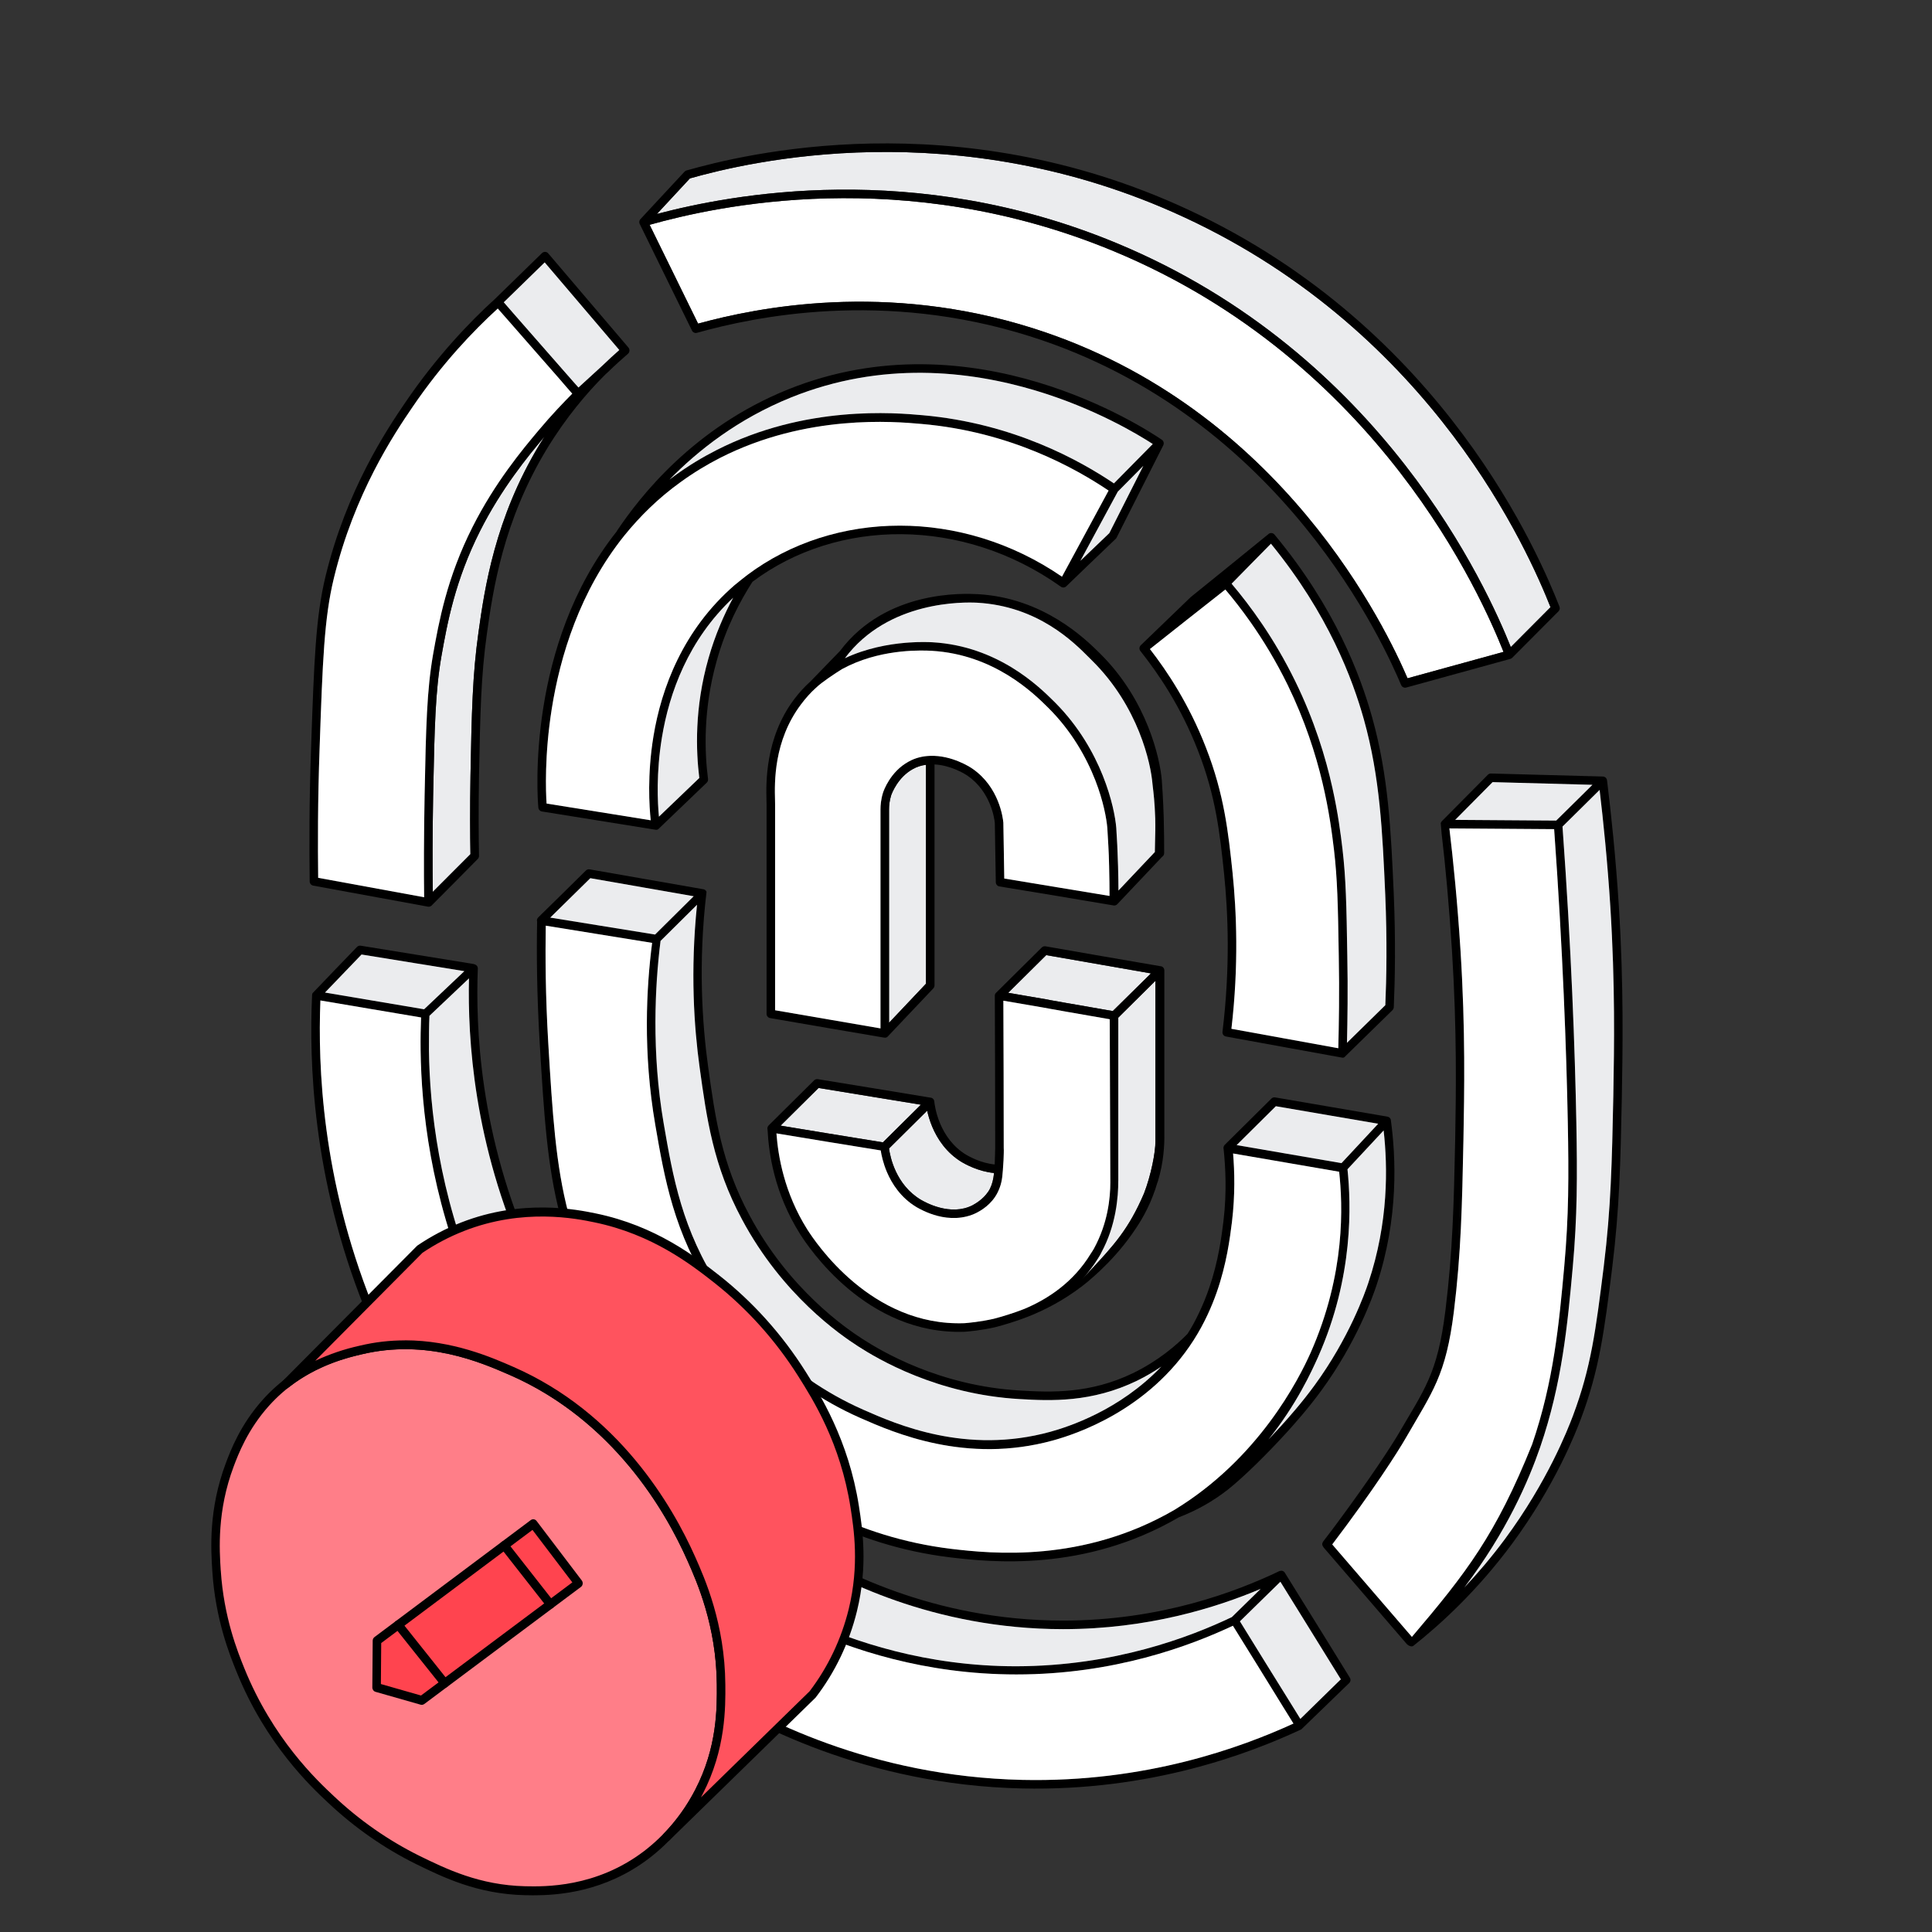 <svg width="128" height="128" viewBox="0 0 128 128" fill="none" xmlns="http://www.w3.org/2000/svg">
<rect x="0" y="0" width="128" height="128" fill="#333333" stroke="none"/>
<g id="illustration / deriv / light / edit-biometrics">
<g id="illustration">
<path fill-rule="evenodd" clip-rule="evenodd" d="M31.811 35.169C30.14 38.475 29.63 41.321 29.247 43.468C28.842 45.805 28.789 48.117 28.696 52.718C28.65 55.27 28.654 57.45 28.673 59.092C29.51 58.259 30.339 57.426 31.169 56.593C31.144 55.321 31.133 53.531 31.171 51.379C31.25 47.214 31.303 44.687 31.703 41.878C32.1 39.031 32.78 34.348 35.746 29.45C35.853 29.274 35.96 29.102 36.068 28.933C34.969 30.239 33.233 32.353 31.811 35.169Z" fill="#EBECEE"/>
<path fill-rule="evenodd" clip-rule="evenodd" d="M28.35 60.068C28.433 60.083 28.518 60.06 28.583 60.005C29.59 59.007 30.659 57.908 31.652 56.91L31.654 56.909C31.708 56.854 31.738 56.78 31.736 56.702C31.71 55.431 31.697 53.603 31.736 51.39C31.816 47.217 31.869 44.725 32.262 41.957C32.658 39.122 33.326 34.538 36.229 29.745C37.494 27.664 38.877 26.032 40.087 24.828C40.125 24.79 40.161 24.759 40.197 24.727L40.276 24.655C40.759 24.183 41.21 23.782 41.605 23.439C41.667 23.385 41.703 23.306 41.703 23.224V23.211C41.703 23.143 41.679 23.078 41.635 23.026C40.75 21.985 39.864 20.946 38.979 19.908L38.978 19.906C38.092 18.867 37.207 17.828 36.321 16.786C36.271 16.727 36.198 16.691 36.12 16.687C36.041 16.684 35.965 16.713 35.909 16.767C35.388 17.278 34.866 17.786 34.345 18.292L34.32 18.317C33.808 18.814 33.297 19.311 32.79 19.808C31.111 21.331 28.914 23.638 26.872 26.636C25.624 28.463 22.957 32.453 21.57 38.173C20.913 40.877 20.808 43.792 20.61 49.556C20.478 53.2 20.491 56.245 20.517 58.398C20.519 58.534 20.616 58.649 20.749 58.674C23.273 59.138 25.81 59.603 28.346 60.067L28.35 60.068ZM31.811 35.169C30.14 38.475 29.63 41.321 29.247 43.468C28.842 45.805 28.789 48.117 28.696 52.718C28.65 55.27 28.654 57.45 28.673 59.092C29.51 58.259 30.339 57.426 31.169 56.593C31.144 55.321 31.133 53.531 31.171 51.379C31.25 47.214 31.303 44.687 31.703 41.878C32.1 39.031 32.78 34.348 35.746 29.45C35.853 29.274 35.96 29.102 36.068 28.933C34.969 30.239 33.233 32.353 31.811 35.169ZM37.083 25.123C37.353 25.438 37.636 25.771 37.913 26.081C37.313 26.687 36.542 27.489 35.706 28.485C34.607 29.788 32.793 31.971 31.31 34.907C29.601 38.288 29.076 41.206 28.692 43.359C28.278 45.748 28.223 48.12 28.131 52.707C28.082 55.452 28.077 57.765 28.1 59.445C25.756 59.016 23.412 58.587 21.08 58.158C21.055 56.025 21.047 53.077 21.175 49.575C21.373 43.788 21.479 40.941 22.119 38.308C23.481 32.69 26.101 28.767 27.338 26.956C29.299 24.077 31.345 21.936 32.978 20.441C33.18 20.67 33.382 20.899 33.584 21.129C34.336 21.984 35.087 22.841 35.835 23.7C36.007 23.895 36.178 24.09 36.349 24.286C36.593 24.563 36.836 24.838 37.083 25.123ZM38.009 25.318C37.84 25.129 37.672 24.94 37.508 24.749C37.278 24.487 37.049 24.224 36.819 23.962C36.804 23.945 36.834 23.979 36.819 23.962C36.648 23.769 36.433 23.524 36.26 23.325L36.129 23.176C35.42 22.368 34.713 21.562 34.008 20.754C33.797 20.512 33.586 20.27 33.376 20.027C33.82 19.593 34.266 19.159 34.714 18.724L34.738 18.7C35.187 18.263 35.637 17.826 36.087 17.385C36.908 18.35 37.729 19.313 38.549 20.275L38.553 20.28C39.379 21.249 40.204 22.218 41.03 23.189C40.7 23.479 40.281 23.861 39.892 24.239L38.324 25.674C38.219 25.554 38.114 25.436 38.01 25.319L38.009 25.318Z" fill="black"/>
<path fill-rule="evenodd" clip-rule="evenodd" d="M36.129 23.176C35.42 22.368 34.713 21.562 34.008 20.754C34.76 21.609 35.511 22.466 36.26 23.325L36.129 23.176ZM36.819 23.962C36.804 23.945 36.834 23.979 36.819 23.962C37.049 24.224 37.278 24.487 37.508 24.749C37.276 24.482 37.048 24.222 36.819 23.962Z" fill="black"/>
<path d="M37.508 24.749C37.672 24.94 37.84 25.129 38.009 25.318L38.01 25.319C38.114 25.436 38.219 25.554 38.324 25.674L39.892 24.239C40.281 23.861 40.7 23.479 41.03 23.189C40.204 22.218 39.379 21.249 38.553 20.28L38.549 20.275C37.729 19.313 36.908 18.35 36.087 17.385C35.637 17.826 35.187 18.263 34.738 18.7L34.714 18.724C34.266 19.159 33.82 19.593 33.376 20.027C33.586 20.27 33.797 20.512 34.008 20.754C34.76 21.609 35.511 22.466 36.26 23.325L36.819 23.962C37.048 24.222 37.276 24.482 37.508 24.749Z" fill="#EBECEE"/>
<path d="M37.913 26.081C37.636 25.771 37.353 25.438 37.083 25.123C36.839 24.844 36.594 24.564 36.349 24.286C36.179 24.092 36.008 23.898 35.835 23.7L35.706 23.553C34.998 22.745 34.29 21.938 33.584 21.129C33.382 20.899 33.18 20.67 32.978 20.441C31.345 21.936 29.299 24.077 27.338 26.956C26.101 28.767 23.481 32.69 22.119 38.308C21.479 40.941 21.373 43.788 21.175 49.575C21.047 53.077 21.055 56.025 21.08 58.158C23.412 58.587 25.756 59.016 28.1 59.445C28.077 57.765 28.082 55.452 28.131 52.707C28.223 48.12 28.278 45.748 28.692 43.359C29.076 41.206 29.601 38.288 31.31 34.907C32.793 31.971 34.607 29.788 35.706 28.485C36.542 27.489 37.313 26.687 37.913 26.081Z" fill="white"/>
<path fill-rule="evenodd" clip-rule="evenodd" d="M43.039 14.894C43.565 15.967 44.093 17.043 44.621 18.119C45.165 19.227 45.709 20.336 46.25 21.441C50.212 20.354 58.698 18.662 68.431 21.745C85.006 26.991 91.926 41.855 93.253 44.938C94.324 44.641 95.394 44.348 96.465 44.054L96.466 44.054C96.469 44.053 96.471 44.053 96.474 44.052C97.52 43.765 98.566 43.478 99.612 43.189C98.162 39.538 91.346 23.941 73.803 16.649C59.865 10.851 47.346 13.682 43.039 14.894Z" fill="white"/>
<path fill-rule="evenodd" clip-rule="evenodd" d="M45.71 11.819L43.522 14.176C48.382 12.894 60.554 10.518 74.019 16.125C91.612 23.437 98.541 38.993 100.095 42.872L102.726 40.23C101.318 36.689 95.004 22.068 78.472 14.401C63.347 7.375 49.489 10.751 45.71 11.819Z" fill="#EBECEE"/>
<path fill-rule="evenodd" clip-rule="evenodd" d="M42.395 14.862C42.97 16.037 43.536 17.193 44.114 18.371C44.693 19.549 45.271 20.728 45.846 21.902C45.906 22.025 46.044 22.087 46.175 22.05C49.984 20.982 58.488 19.19 68.261 22.287C85.039 27.597 91.791 42.929 92.83 45.388C92.886 45.519 93.029 45.588 93.166 45.551C94.315 45.232 95.464 44.917 96.613 44.602L96.615 44.602C97.763 44.287 98.911 43.972 100.059 43.654C100.108 43.642 100.153 43.616 100.19 43.579L103.257 40.499C103.336 40.419 103.361 40.299 103.32 40.194C102.044 36.949 95.73 21.779 78.709 13.885C63.297 6.726 49.191 10.239 45.481 11.294C45.431 11.308 45.386 11.336 45.351 11.374L42.43 14.52C42.343 14.614 42.329 14.753 42.395 14.862ZM44.621 18.119C45.165 19.227 45.709 20.336 46.25 21.441C50.212 20.354 58.698 18.662 68.431 21.745C85.006 26.991 91.926 41.855 93.253 44.938C94.324 44.641 95.394 44.348 96.465 44.054L96.466 44.054L96.474 44.052C97.52 43.765 98.566 43.478 99.612 43.189C98.162 39.538 91.346 23.941 73.803 16.649C59.865 10.851 47.346 13.682 43.039 14.894C43.565 15.967 44.093 17.043 44.621 18.119ZM45.71 11.819L43.522 14.176C48.382 12.894 60.554 10.518 74.019 16.125C91.612 23.437 98.541 38.993 100.095 42.872L102.726 40.23C101.318 36.689 95.004 22.068 78.472 14.401C63.347 7.375 49.489 10.751 45.71 11.819Z" fill="black"/>
<path fill-rule="evenodd" clip-rule="evenodd" d="M43.425 54.971C43.514 54.985 43.574 54.973 43.637 54.909C44.166 54.405 44.684 53.906 45.201 53.41L45.202 53.409C45.742 52.891 46.279 52.374 46.823 51.855C46.888 51.793 46.92 51.703 46.909 51.613C46.688 49.908 46.562 47.047 47.482 43.787C48.11 41.533 49.063 39.776 49.852 38.546C55.483 34.316 63.801 34.257 70.276 38.864C70.387 38.949 70.543 38.94 70.644 38.843C71.727 37.795 72.823 36.747 73.92 35.698L73.921 35.697C73.944 35.675 73.963 35.649 73.978 35.62C74.493 34.598 75.009 33.579 75.524 32.56L75.525 32.559L75.525 32.558C76.041 31.54 76.556 30.521 77.071 29.499C77.058 29.526 77.04 29.55 77.019 29.572L77.071 29.499C77.095 29.452 77.105 29.398 77.1 29.344C77.092 29.26 77.047 29.183 76.977 29.136L76.974 29.134C76.405 28.748 73.288 26.689 68.785 25.335C64.273 23.979 58.352 23.328 52.207 25.802C45.945 28.328 42.39 32.909 40.882 35.161C40.87 35.178 40.861 35.196 40.853 35.215C37.867 38.978 36.555 43.355 35.996 46.879C35.433 50.43 35.632 53.134 35.667 53.508C35.679 53.637 35.776 53.742 35.904 53.762C37.158 53.961 38.414 54.164 39.665 54.367C40.917 54.569 42.169 54.771 43.425 54.971ZM45.076 31.951L45.075 31.952C43.604 33.011 42.393 34.214 41.362 35.485C38.41 39.164 37.108 43.475 36.554 46.968C36.067 50.042 36.161 52.467 36.212 53.237C37.395 53.425 38.574 53.615 39.754 53.806L39.757 53.806C40.874 53.987 41.993 54.168 43.113 54.346C43.017 53.465 42.872 51.333 43.296 48.765C43.818 45.602 45.243 41.734 48.671 38.763C48.948 38.538 49.232 38.308 49.512 38.093C55.278 33.771 63.744 33.662 70.359 38.208C70.868 37.27 71.382 36.32 71.89 35.38C72.409 34.42 72.928 33.46 73.447 32.502C71.265 31.035 66.947 28.596 61.052 28.087C59.262 27.927 53.446 27.418 47.716 30.332C46.829 30.785 45.944 31.32 45.076 31.951ZM74.057 32.572C73.507 33.586 72.924 34.667 72.374 35.684C72.109 36.175 71.844 36.665 71.579 37.155C72.216 36.543 72.856 35.931 73.496 35.32C74.004 34.312 74.512 33.307 75.02 32.303C75.263 31.823 75.506 31.344 75.749 30.864C75.197 31.424 74.612 32.015 74.057 32.572ZM52.417 26.329C58.407 23.917 64.19 24.547 68.624 25.879C72.544 27.058 75.395 28.782 76.374 29.417C75.513 30.283 74.661 31.15 73.8 32.026L73.802 32.027C73.804 32.025 73.805 32.023 73.802 32.027C73.8 32.028 73.797 32.029 73.8 32.026C71.578 30.53 67.163 28.042 61.127 27.509C59.316 27.348 53.365 26.82 47.481 29.815C46.553 30.286 45.626 30.844 44.718 31.505C44.596 31.593 44.475 31.683 44.357 31.773C46.25 29.837 48.897 27.749 52.417 26.329ZM46.938 43.619C47.379 42.057 47.987 40.687 48.573 39.603C45.59 42.401 44.34 45.915 43.854 48.858C43.467 51.203 43.567 53.174 43.656 54.107C44.04 53.74 44.425 53.37 44.809 53.001L44.81 53.001C45.319 52.511 45.827 52.023 46.33 51.543C46.113 49.767 45.998 46.91 46.938 43.619ZM73.802 32.027C73.8 32.028 73.797 32.029 73.8 32.026L73.802 32.027Z" fill="black"/>
<path d="M45.075 31.952L45.076 31.951C45.944 31.32 46.829 30.785 47.716 30.332C53.446 27.418 59.262 27.927 61.052 28.087C66.947 28.596 71.265 31.035 73.447 32.502C72.928 33.46 72.409 34.42 71.89 35.38C71.382 36.32 70.868 37.27 70.359 38.208C63.744 33.662 55.278 33.771 49.512 38.093C49.232 38.308 48.948 38.538 48.671 38.763C45.243 41.734 43.818 45.602 43.296 48.765C42.872 51.333 43.017 53.465 43.113 54.346C41.993 54.168 40.874 53.987 39.757 53.806L39.754 53.806C38.574 53.615 37.395 53.425 36.212 53.237C36.161 52.467 36.067 50.042 36.554 46.968C37.108 43.475 38.41 39.164 41.362 35.485C42.393 34.214 43.604 33.011 45.075 31.952Z" fill="white"/>
<path d="M68.624 25.879C64.19 24.547 58.407 23.917 52.417 26.329C48.897 27.749 46.25 29.837 44.357 31.773C44.475 31.683 44.596 31.593 44.718 31.505C45.626 30.844 46.553 30.286 47.481 29.815C53.365 26.82 59.316 27.348 61.127 27.509C67.163 28.042 71.578 30.53 73.8 32.026C74.661 31.15 75.513 30.283 76.374 29.417C75.395 28.782 72.544 27.058 68.624 25.879Z" fill="#EBECEE"/>
<path d="M48.573 39.603C47.987 40.687 47.379 42.057 46.938 43.619C45.998 46.91 46.113 49.767 46.33 51.543C45.827 52.023 45.319 52.511 44.81 53.001L44.809 53.001C44.425 53.37 44.04 53.74 43.656 54.107C43.567 53.174 43.467 51.203 43.854 48.858C44.34 45.915 45.59 42.401 48.573 39.603Z" fill="#EBECEE"/>
<path d="M72.374 35.684C72.924 34.667 73.507 33.586 74.057 32.572C74.612 32.015 75.197 31.424 75.749 30.864C75.506 31.344 75.263 31.823 75.02 32.303C74.512 33.307 74.004 34.312 73.496 35.32C72.856 35.931 72.216 36.543 71.579 37.155C71.844 36.665 72.109 36.175 72.374 35.684Z" fill="#EBECEE"/>
<path fill-rule="evenodd" clip-rule="evenodd" d="M84.438 35.417C84.387 35.355 84.312 35.319 84.233 35.315C84.153 35.312 84.076 35.342 84.02 35.399C83.161 36.096 82.326 36.781 81.466 37.475C80.607 38.169 79.748 38.863 78.888 39.56C78.34 40.091 77.773 40.635 77.225 41.163C76.676 41.69 76.127 42.218 75.579 42.75C75.47 42.854 75.463 43.026 75.561 43.14C76.699 44.572 78.221 46.77 79.371 49.736C80.559 52.777 80.821 55.239 81.098 57.88C81.361 60.467 81.518 64.056 80.993 68.358C80.975 68.507 81.076 68.645 81.223 68.671C82.494 68.903 83.77 69.135 85.045 69.367L85.056 69.369L85.069 69.371C86.317 69.598 87.564 69.824 88.808 70.051C89.029 70.091 89.026 70.099 89.198 69.915L92.257 66.923C92.311 66.869 92.342 66.789 92.342 66.713C92.421 64.927 92.472 62.291 92.339 59.205C92.156 55.062 91.993 51.407 90.904 47.511C90.129 44.748 88.462 40.261 84.438 35.417ZM91.781 66.595C91.858 64.827 91.906 62.298 91.777 59.284C91.592 55.12 91.432 51.498 90.36 47.664C89.614 45.004 88.016 40.694 84.203 36.022C83.333 36.897 82.467 37.787 81.597 38.673C82.84 40.144 84.422 42.287 85.81 45.126C87.08 47.722 87.828 50.177 88.276 52.198C88.652 53.886 88.828 55.285 88.943 56.25C89.169 58.192 89.209 59.906 89.262 63.316C89.308 65.622 89.275 67.562 89.24 69.088L91.781 66.595ZM88.666 69.448C88.704 67.886 88.746 65.789 88.697 63.326L88.697 63.325C88.644 59.911 88.605 58.226 88.382 56.317C88.132 54.215 87.594 50.072 85.316 45.389C84.526 43.774 83.672 42.388 82.857 41.227C82.266 40.386 81.694 39.663 81.182 39.056C79.516 40.364 77.851 41.682 76.185 43.001C77.324 44.465 78.779 46.645 79.897 49.529C81.115 52.648 81.382 55.178 81.66 57.821C81.921 60.385 82.079 63.925 81.585 68.161C82.77 68.376 83.958 68.592 85.145 68.808C86.242 69.007 87.352 69.209 88.447 69.408L88.666 69.448Z" fill="black"/>
<path d="M88.697 63.326C88.746 65.789 88.704 67.886 88.666 69.448L88.447 69.408C87.352 69.209 86.242 69.007 85.145 68.808C83.958 68.592 82.77 68.376 81.585 68.161C82.079 63.925 81.921 60.385 81.66 57.821C81.382 55.178 81.115 52.648 79.897 49.529C78.779 46.645 77.324 44.465 76.185 43.001C77.851 41.682 79.516 40.364 81.182 39.056C81.694 39.663 82.266 40.386 82.857 41.227C83.672 42.388 84.526 43.774 85.316 45.389C87.594 50.072 88.132 54.215 88.382 56.317C88.605 58.226 88.644 59.911 88.697 63.325L88.697 63.326Z" fill="white"/>
<path d="M91.777 59.284C91.906 62.298 91.858 64.827 91.781 66.595L89.24 69.088C89.275 67.562 89.308 65.622 89.262 63.316C89.209 59.906 89.169 58.192 88.943 56.25C88.828 55.285 88.652 53.886 88.276 52.198C87.828 50.177 87.08 47.722 85.81 45.126C84.422 42.287 82.84 40.144 81.597 38.673C82.467 37.787 83.333 36.897 84.203 36.022C88.016 40.694 89.614 45.004 90.36 47.664C91.432 51.498 91.592 55.12 91.777 59.284Z" fill="#EBECEE"/>
<path fill-rule="evenodd" clip-rule="evenodd" d="M61.349 50.669C61.053 50.708 60.756 50.795 60.474 50.955L60.472 50.956C59.49 51.501 59.101 52.533 59.044 52.684L59.043 52.687C58.984 52.872 58.948 53.048 58.927 53.208C58.906 53.369 58.9 53.512 58.9 53.628L58.9 67.761L61.349 65.172V50.669Z" fill="#EBECEE"/>
<path fill-rule="evenodd" clip-rule="evenodd" d="M69.803 46.446C68.863 45.515 66.117 42.795 61.764 42.551C61.525 42.539 60.965 42.517 60.219 42.569C60.14 42.574 60.058 42.58 59.974 42.588C60.842 42.513 61.5 42.538 61.764 42.551C65.039 42.745 67.405 44.326 68.776 45.493C69.234 45.882 69.57 46.215 69.803 46.446Z" fill="black"/>
<path fill-rule="evenodd" clip-rule="evenodd" d="M52.615 46.328C52.941 45.892 53.312 45.49 53.697 45.145C54.026 44.807 54.353 44.469 54.681 44.13C55.003 43.796 55.327 43.462 55.653 43.127C58.709 39.056 63.914 39.321 64.778 39.365L64.78 39.365C69.147 39.61 71.923 42.348 72.853 43.27C76.035 46.398 76.863 50.332 76.972 51.692C76.992 51.969 77.064 52.959 77.101 54.204C77.128 55.177 77.128 55.978 77.128 56.522C77.128 56.625 77.074 56.715 76.993 56.765L74.023 59.905C73.964 59.967 73.882 59.998 73.8 59.992C73.107 59.879 72.367 59.754 71.634 59.629C71.075 59.534 70.519 59.439 69.991 59.351C68.732 59.142 67.474 58.933 66.212 58.728C66.078 58.706 65.978 58.59 65.975 58.453C65.962 57.795 65.952 57.137 65.942 56.48C65.932 55.826 65.922 55.173 65.909 54.52C65.88 54.217 65.629 52.439 64.091 51.385C64.088 51.383 64.084 51.38 64.08 51.378C64.031 51.347 63.92 51.277 63.856 51.241C63.717 51.163 63.527 51.066 63.3 50.973C62.912 50.814 62.427 50.671 61.914 50.647V65.285C61.914 65.358 61.886 65.428 61.836 65.481L58.799 68.689C58.731 68.761 58.607 68.755 58.513 68.735C57.739 68.6 56.983 68.472 56.221 68.343C55.75 68.263 55.276 68.183 54.796 68.101L54.794 68.1C53.536 67.885 52.277 67.669 51.021 67.45C50.886 67.426 50.787 67.308 50.787 67.17V53.297C50.787 53.229 50.785 53.14 50.782 53.033C50.753 51.93 50.673 48.913 52.615 46.328ZM54.06 45.569C54.452 45.188 55.35 44.601 55.786 44.33C55.944 44.245 56.105 44.164 56.266 44.087C58.662 42.966 61.152 43.089 61.736 43.118C65.861 43.363 68.472 45.925 69.403 46.847L69.412 46.855L69.417 46.86C70.996 48.419 71.977 50.185 72.57 51.703C73.106 53.083 73.313 54.25 73.364 54.862C73.364 54.855 73.431 56.03 73.431 56.023C73.457 56.415 73.47 56.875 73.483 57.406C73.504 58.181 73.508 58.844 73.509 59.358C72.367 59.171 71.228 58.981 70.088 58.792L70.084 58.792C68.902 58.595 67.72 58.399 66.535 58.205C66.524 57.628 66.516 57.049 66.507 56.471C66.506 56.389 66.504 56.306 66.503 56.224C66.495 55.65 66.486 55.074 66.474 54.499C66.446 54.188 66.197 52.145 64.425 50.927C64.34 50.865 63.999 50.647 63.514 50.448C63.015 50.243 62.343 50.05 61.621 50.078C61.164 50.093 60.669 50.194 60.198 50.459C58.973 51.125 58.537 52.414 58.507 52.505C58.363 52.953 58.335 53.356 58.335 53.628V68.134C57.26 67.947 56.184 67.763 55.107 67.578C55.035 67.566 54.964 67.554 54.892 67.541L54.891 67.541C53.71 67.339 52.53 67.137 51.352 66.932V53.283C51.352 53.213 51.35 53.128 51.348 53.029C51.347 53.015 51.347 53.001 51.347 52.986C51.318 51.852 51.246 49.091 53.067 46.669C53.375 46.257 53.706 45.886 54.06 45.569ZM58.9 53.628C58.9 53.512 58.906 53.369 58.927 53.208C58.948 53.048 58.984 52.872 59.043 52.687L59.044 52.684C59.101 52.533 59.49 51.501 60.472 50.956L60.474 50.955C60.756 50.795 61.053 50.708 61.349 50.669V65.172L58.9 67.761L58.9 53.628ZM64.736 39.931C63.891 39.888 58.848 39.765 55.976 43.608C57.4 42.945 58.861 42.684 59.974 42.588C60.842 42.513 61.5 42.538 61.764 42.551C65.039 42.745 67.405 44.326 68.776 45.493C69.227 45.876 69.571 46.215 69.803 46.446C69.845 46.487 69.897 46.538 69.938 46.58C73.017 49.699 73.847 53.508 73.956 54.85C73.969 55.041 73.995 55.492 74.021 55.99C74.026 56.142 74.034 56.315 74.041 56.495C74.053 56.773 74.066 57.079 74.074 57.392C74.091 58 74.097 58.546 74.1 59L76.512 56.449C76.512 56.258 76.518 56.034 76.525 55.785C76.537 55.332 76.552 54.796 76.537 54.221C76.505 53.182 76.419 52.478 76.377 52.132C76.365 52.035 76.357 51.967 76.354 51.926C76.248 50.612 75.442 46.801 72.322 43.734C72.272 43.684 72.217 43.63 72.158 43.57C71.13 42.537 68.76 40.157 64.736 39.931Z" fill="black"/>
<path d="M64.736 39.931C63.891 39.888 58.848 39.765 55.976 43.608C57.395 42.944 58.858 42.684 59.974 42.588C60.058 42.58 60.14 42.574 60.219 42.569C60.965 42.517 61.525 42.539 61.764 42.551C66.117 42.795 68.863 45.515 69.803 46.446C69.845 46.487 69.897 46.538 69.938 46.58C73.017 49.699 73.847 53.508 73.956 54.85C73.969 55.041 73.995 55.492 74.021 55.99C74.026 56.142 74.034 56.315 74.041 56.495C74.053 56.773 74.066 57.079 74.074 57.392C74.091 58 74.097 58.546 74.1 59L76.512 56.449C76.512 56.258 76.518 56.034 76.525 55.785C76.537 55.332 76.552 54.796 76.537 54.221C76.505 53.182 76.419 52.478 76.377 52.132C76.365 52.035 76.357 51.967 76.354 51.926C76.248 50.612 75.442 46.801 72.322 43.734C72.272 43.684 72.217 43.63 72.158 43.57C71.13 42.537 68.76 40.157 64.736 39.931Z" fill="#EBECEE"/>
<path d="M55.786 44.33C55.35 44.601 54.452 45.188 54.06 45.569C53.706 45.886 53.375 46.257 53.067 46.669C51.246 49.091 51.318 51.852 51.347 52.986L51.348 53.029C51.35 53.128 51.352 53.213 51.352 53.283V66.932C52.53 67.137 53.71 67.339 54.891 67.541L54.892 67.541L55.107 67.578C56.184 67.763 57.26 67.947 58.335 68.134V53.628C58.335 53.356 58.363 52.953 58.507 52.505C58.537 52.414 58.973 51.125 60.198 50.459C60.669 50.194 61.164 50.093 61.621 50.078C62.343 50.05 63.015 50.243 63.514 50.448C63.999 50.647 64.34 50.865 64.425 50.927C66.197 52.145 66.446 54.188 66.474 54.499C66.486 55.074 66.495 55.65 66.503 56.224L66.507 56.471C66.516 57.049 66.524 57.628 66.535 58.205C67.72 58.399 68.902 58.595 70.084 58.792L70.088 58.792C71.228 58.981 72.367 59.171 73.509 59.358C73.508 58.844 73.504 58.181 73.483 57.406C73.47 56.875 73.457 56.415 73.431 56.023C73.431 56.03 73.364 54.855 73.364 54.862C73.313 54.25 73.106 53.083 72.57 51.703C71.977 50.185 70.996 48.419 69.417 46.86L69.412 46.855L69.403 46.847C68.472 45.925 65.861 43.363 61.736 43.118C61.152 43.089 58.662 42.966 56.266 44.087C56.105 44.164 55.944 44.245 55.786 44.33Z" fill="white"/>
<path fill-rule="evenodd" clip-rule="evenodd" d="M87.89 102.752L93.192 108.909C93.292 109.022 93.518 109.136 93.636 109.043C95.474 107.584 97.873 105.389 100.164 102.298C103.042 98.404 104.388 94.925 104.735 94.011L104.736 94.01C105.965 90.735 106.285 88.207 106.814 83.974C107.297 80.05 107.359 77.088 107.449 72.746C107.501 69.731 107.591 65.405 107.252 60.023C107.04 56.697 106.735 53.863 106.47 51.695C106.457 51.588 106.385 51.498 106.284 51.462C106.249 51.45 106.22 51.445 106.184 51.446L98.782 51.247C98.704 51.245 98.629 51.275 98.575 51.33C98.065 51.842 97.559 52.353 97.054 52.864C96.548 53.376 96.043 53.886 95.534 54.397C95.502 54.43 95.466 54.486 95.452 54.528L95.509 55.206C95.756 57.284 96.004 59.952 96.197 62.981C96.535 68.34 96.462 72.472 96.41 75.485C96.32 79.834 96.242 82.931 95.763 86.825C95.234 91.063 94.363 92.051 92.608 95.071C92.12 95.882 90.835 97.874 88.57 100.931C88.382 101.195 87.986 101.704 87.704 102.075C87.564 102.259 87.572 102.356 87.704 102.538L87.89 102.752ZM96.761 62.944C97.1 68.326 97.011 72.413 96.958 75.427L96.955 75.584C96.867 79.847 96.801 83.019 96.323 86.896C95.795 91.128 94.918 92.182 93.136 95.273C92.608 96.189 91.016 98.693 88.264 102.323L93.542 108.448C97.16 104.19 99.102 101.68 101.508 95.689C102.936 91.53 103.291 87.699 103.635 83.913C103.938 80.557 103.938 77.927 103.872 74.399C103.78 69.609 103.547 63.013 102.966 54.933L96.026 54.884C96.281 57.014 96.558 59.76 96.761 62.944ZM97.455 53.264C97.107 53.616 96.76 53.967 96.411 54.319L103.102 54.366C103.568 53.91 104.032 53.45 104.497 52.99L104.498 52.989L104.501 52.986C104.834 52.656 105.167 52.325 105.502 51.996L98.888 51.818C98.409 52.3 97.933 52.781 97.456 53.264L97.455 53.264ZM103.52 54.762C104.109 62.912 104.345 69.563 104.437 74.388C104.503 77.923 104.503 80.577 104.198 83.965C103.854 87.747 103.495 91.643 102.042 95.875C101.274 98.099 99.829 101.472 97.013 105.178C97.902 104.238 98.815 103.168 99.711 101.959C102.543 98.126 103.867 94.703 104.207 93.809C105.41 90.606 105.724 88.141 106.253 83.904C106.733 80.009 106.795 76.998 106.886 72.648L106.89 72.387C106.943 69.394 107.016 65.265 106.688 60.059C106.495 57.031 106.225 54.412 105.978 52.334C105.621 52.686 105.264 53.039 104.908 53.392L104.907 53.393L104.906 53.394C104.446 53.85 103.984 54.307 103.52 54.762Z" fill="black"/>
<path fill-rule="evenodd" clip-rule="evenodd" d="M96.411 54.319C96.76 53.967 97.107 53.616 97.455 53.264L97.456 53.264C97.933 52.781 98.409 52.3 98.888 51.818L105.502 51.996C105.167 52.325 104.834 52.656 104.501 52.986L104.498 52.989L104.497 52.99C104.032 53.45 103.568 53.91 103.102 54.366L96.411 54.319Z" fill="#EBECEE"/>
<path d="M96.958 75.427C97.011 72.413 97.1 68.326 96.761 62.944C96.558 59.76 96.281 57.014 96.026 54.884L102.966 54.933C103.547 63.013 103.78 69.609 103.872 74.399C103.938 77.927 103.938 80.557 103.635 83.913C103.291 87.699 102.936 91.53 101.508 95.689C99.102 101.68 97.16 104.19 93.542 108.448L88.264 102.323C91.016 98.693 92.608 96.189 93.136 95.273C94.918 92.182 95.795 91.128 96.323 86.896C96.801 83.019 96.867 79.847 96.955 75.584L96.958 75.427Z" fill="white"/>
<path d="M104.437 74.388C104.345 69.563 104.109 62.912 103.52 54.762C103.984 54.307 104.446 53.85 104.906 53.394L104.907 53.393L104.908 53.392C105.264 53.039 105.621 52.686 105.978 52.334C106.225 54.412 106.495 57.031 106.688 60.059C107.016 65.265 106.943 69.394 106.89 72.387L106.886 72.648C106.795 76.998 106.733 80.009 106.253 83.904C105.724 88.141 105.41 90.606 104.207 93.809C103.867 94.703 102.543 98.126 99.711 101.959C98.815 103.168 97.902 104.238 97.013 105.178C99.829 101.472 101.274 98.099 102.042 95.875C103.495 91.643 103.854 87.747 104.198 83.965C104.503 80.577 104.503 77.923 104.437 74.388Z" fill="#EBECEE"/>
<path fill-rule="evenodd" clip-rule="evenodd" d="M43.972 74.437C43.116 69.483 43.376 65.264 43.763 62.339C43.398 65.239 43.157 69.72 43.972 74.437Z" fill="black"/>
<path fill-rule="evenodd" clip-rule="evenodd" d="M38.816 57.675C38.881 57.611 38.973 57.582 39.063 57.597C40.319 57.816 41.571 58.035 42.823 58.255L42.826 58.255C44.07 58.473 45.315 58.69 46.562 58.908C46.671 58.913 46.769 58.981 46.81 59.084C46.245 63.794 46.527 67.84 46.908 70.623C47.381 74.041 47.799 77.061 49.653 80.511C52.277 85.428 56.038 87.999 57.157 88.719C58.396 89.517 62.247 91.825 67.595 92.126C69.612 92.245 72.218 92.359 75.096 90.959C76.737 90.155 77.936 89.128 78.675 88.373C78.998 87.868 79.204 87.472 79.445 86.967C79.71 86.412 79.93 85.861 80.113 85.327C80.728 83.534 80.93 81.924 81.056 80.913C81.291 78.961 81.188 77.305 81.07 76.138C81.038 76.036 81.066 75.925 81.141 75.85L84.234 72.784C84.299 72.719 84.39 72.691 84.48 72.706C85.721 72.918 86.958 73.13 88.195 73.342L88.201 73.343C89.44 73.555 90.68 73.768 91.922 73.98C91.963 73.993 92.004 74.009 92.039 74.03C92.087 74.064 92.123 74.112 92.142 74.169C92.476 76.598 92.69 80.694 91.191 85.171C90.975 85.823 89.906 88.894 87.542 92.126C86.668 93.323 85.795 94.295 85.303 94.843L85.29 94.857L85.289 94.858C84.043 96.23 82.458 97.809 81.356 98.686L81.354 98.688C80.326 99.49 79.258 100.081 78.097 100.528C71.853 104.162 65.652 103.5 62.959 103.18C56.305 102.375 51.815 99.273 49.572 97.687C47.207 96.018 39.654 90.194 37.116 80.546C36.248 77.248 36.036 73.779 35.758 69.126C35.56 65.771 35.546 63.053 35.586 61.069C35.554 60.967 35.582 60.855 35.658 60.781C36.716 59.745 37.773 58.71 38.816 57.675ZM42.727 58.814C43.803 59.002 44.88 59.19 45.958 59.379L43.399 61.916C42.171 61.717 40.946 61.519 39.721 61.321L39.717 61.32C38.631 61.145 37.544 60.969 36.455 60.793C37.343 59.923 38.231 59.052 39.11 58.182C40.317 58.392 41.521 58.603 42.725 58.813L42.727 58.814ZM81.695 76.421C82.849 76.62 84 76.818 85.152 77.016L85.244 77.032L85.254 77.034L85.38 77.055C85.384 77.056 85.387 77.057 85.39 77.057C85.473 77.072 85.556 77.086 85.639 77.1C85.65 77.102 85.66 77.104 85.671 77.106C85.792 77.126 85.912 77.147 86.03 77.167C86.928 77.322 87.753 77.464 88.723 77.631C88.958 79.81 89.169 84.353 86.819 89.652C86.044 91.379 83.399 96.63 77.805 100.035C71.735 103.561 65.698 102.934 63.026 102.617C56.516 101.829 52.122 98.796 49.897 97.223C47.557 95.572 40.147 89.846 37.662 80.401C36.811 77.168 36.601 73.759 36.323 69.092C36.136 65.936 36.126 63.277 36.158 61.329C37.326 61.517 38.491 61.706 39.656 61.894L39.66 61.895C40.84 62.086 42.022 62.277 43.205 62.468C42.828 65.397 42.582 69.713 43.416 74.534L43.417 74.541C44.022 78.055 44.652 81.712 47.225 85.622C48.536 87.624 51.602 91.564 56.997 93.944C59.219 94.92 64.004 97.021 69.769 95.432C71.228 95.028 76.086 93.464 79.079 88.792C79.428 88.247 79.727 87.697 79.983 87.152C80.226 86.638 80.431 86.128 80.606 85.632C81.272 83.734 81.49 81.996 81.62 80.959C81.837 79.153 81.793 77.588 81.695 76.421ZM85.209 76.43L85.207 76.43L85.193 76.427L85.187 76.426C84.102 76.24 83.017 76.053 81.93 75.866L84.528 73.29C85.723 73.494 86.915 73.698 88.106 73.903C89.173 74.085 90.24 74.268 91.309 74.451L88.877 77.061C87.653 76.851 86.431 76.641 85.209 76.43ZM43.763 62.339C43.376 65.264 43.116 69.483 43.972 74.437C44.58 77.968 45.195 81.5 47.697 85.309C48.976 87.263 51.94 91.078 57.198 93.398C59.388 94.365 64.012 96.396 69.593 94.858C70.769 94.533 74.169 93.442 76.938 90.542C76.465 90.864 75.935 91.18 75.343 91.47C72.326 92.937 69.592 92.813 67.564 92.693C62.074 92.383 58.126 90.018 56.852 89.197C55.698 88.455 51.845 85.821 49.155 80.781C47.253 77.24 46.82 74.107 46.349 70.701C45.984 68.04 45.727 64.356 46.18 59.943L43.763 62.339ZM87.334 89.883C89.697 84.558 89.509 79.751 89.274 77.466L91.669 74.896C91.942 77.308 92 80.973 90.655 84.991C90.448 85.615 89.401 88.624 87.086 91.79C86.229 92.964 85.372 93.919 84.881 94.465L84.871 94.476C84.606 94.768 84.326 95.068 84.04 95.369C85.897 93.053 86.88 90.896 87.334 89.884L87.334 89.883Z" fill="black"/>
<path d="M43.763 62.339C43.398 65.239 43.157 69.72 43.972 74.437C44.58 77.968 45.195 81.5 47.697 85.309C48.976 87.263 51.94 91.078 57.198 93.398C59.388 94.365 64.012 96.396 69.593 94.858C70.769 94.533 74.169 93.442 76.938 90.542C76.465 90.864 75.935 91.18 75.343 91.47C72.326 92.937 69.592 92.813 67.564 92.693C62.074 92.383 58.126 90.018 56.852 89.197C55.698 88.455 51.845 85.821 49.155 80.781C47.253 77.24 46.82 74.107 46.349 70.701C45.984 68.04 45.727 64.356 46.18 59.943L43.763 62.339Z" fill="#EBECEE"/>
<path d="M85.152 77.016C84 76.818 82.849 76.62 81.695 76.421C81.793 77.588 81.837 79.153 81.62 80.959C81.49 81.996 81.272 83.734 80.606 85.632C80.431 86.128 80.226 86.638 79.983 87.152C79.727 87.697 79.428 88.247 79.079 88.792C76.086 93.464 71.228 95.028 69.769 95.432C64.004 97.021 59.219 94.92 56.997 93.944C51.602 91.564 48.536 87.624 47.225 85.622C44.652 81.712 44.022 78.055 43.417 74.541L43.416 74.534C42.582 69.713 42.828 65.397 43.205 62.468C42.022 62.277 40.84 62.086 39.66 61.895L39.656 61.894C38.491 61.706 37.326 61.517 36.158 61.329C36.126 63.277 36.136 65.936 36.323 69.092C36.601 73.759 36.811 77.168 37.662 80.401C40.147 89.846 47.557 95.572 49.897 97.223C52.122 98.796 56.516 101.829 63.026 102.617C65.698 102.934 71.735 103.561 77.805 100.035C83.399 96.63 86.044 91.379 86.819 89.652C89.169 84.353 88.958 79.81 88.723 77.631C87.753 77.464 86.928 77.322 86.03 77.167L85.671 77.106L85.639 77.1L85.636 77.1L85.39 77.057L85.38 77.055L85.254 77.034L85.244 77.032L85.152 77.016Z" fill="white"/>
<path d="M42.727 58.814C43.803 59.002 44.88 59.19 45.958 59.379L43.399 61.916C42.171 61.717 40.946 61.519 39.721 61.321L39.717 61.32C38.631 61.145 37.544 60.969 36.455 60.793C37.343 59.923 38.231 59.052 39.11 58.182C40.317 58.392 41.521 58.603 42.725 58.813L42.727 58.814Z" fill="#EBECEE"/>
<path d="M85.209 76.43L85.207 76.43L85.193 76.427L85.187 76.426C84.102 76.24 83.017 76.053 81.93 75.866L84.528 73.29C85.723 73.494 86.915 73.698 88.106 73.903C89.173 74.085 90.24 74.268 91.309 74.451L88.877 77.061C87.653 76.851 86.431 76.641 85.209 76.43Z" fill="#EBECEE"/>
<path d="M87.334 89.883C89.697 84.558 89.509 79.751 89.274 77.466L91.669 74.896C91.942 77.308 92 80.973 90.655 84.991C90.448 85.615 89.401 88.624 87.086 91.79C86.229 92.964 85.372 93.919 84.881 94.465L84.871 94.476C84.606 94.768 84.326 95.068 84.04 95.369C85.897 93.053 86.88 90.896 87.334 89.884L87.334 89.883Z" fill="#EBECEE"/>
<path fill-rule="evenodd" clip-rule="evenodd" d="M76.254 64.491C75.569 64.372 74.88 64.251 74.192 64.13C73.789 64.059 73.385 63.989 72.984 63.919C71.759 63.704 70.535 63.49 69.314 63.279L66.795 65.776L69.271 66.201C69.411 66.228 69.552 66.254 69.693 66.281C70.01 66.34 70.329 66.397 70.643 66.449C70.677 66.454 70.71 66.46 70.744 66.466L70.748 66.466C71.269 66.559 71.787 66.648 72.306 66.738C72.777 66.82 73.249 66.901 73.724 66.985L76.254 64.491Z" fill="#EBECEE"/>
<path fill-rule="evenodd" clip-rule="evenodd" d="M54.232 72.081L51.716 74.576C52.136 74.645 52.557 74.714 52.979 74.784C53.583 74.883 54.189 74.983 54.79 75.082C55.431 75.189 56.071 75.291 56.712 75.394C57.306 75.49 57.9 75.585 58.495 75.683L61.011 73.189C59.951 73.014 58.888 72.841 57.825 72.669C56.627 72.474 55.428 72.279 54.232 72.081Z" fill="#EBECEE"/>
<path fill-rule="evenodd" clip-rule="evenodd" d="M60.728 79.979C60.875 80.064 61.416 80.374 62.129 80.559C61.415 80.376 60.874 80.064 60.728 79.979Z" fill="black"/>
<path fill-rule="evenodd" clip-rule="evenodd" d="M72.93 83.046C72.873 83.15 72.808 83.263 72.735 83.375C72.444 83.853 72.065 84.342 71.701 84.749C71.635 84.821 71.567 84.894 71.499 84.968C71.566 84.898 71.633 84.825 71.701 84.749C71.879 84.557 72.049 84.374 72.214 84.197C73.784 82.511 74.773 81.45 75.795 79.063C76.251 77.884 76.562 76.333 76.549 75.603V64.982L74.088 67.422V78.216M64.434 79.851C63.706 80.218 62.924 80.178 62.27 80.01C62.924 80.179 63.707 80.224 64.434 79.851Z" fill="#EBECEE"/>
<path d="M65.859 77.714C64.804 77.615 63.925 77.111 63.733 77C62.695 76.376 62.103 75.456 61.769 74.665C61.597 74.258 61.492 73.88 61.427 73.586L58.9 76.091C58.975 76.65 59.352 78.496 61.008 79.486L61.01 79.487L61.015 79.49C61.148 79.567 61.633 79.844 62.27 80.01C62.924 80.178 63.706 80.218 64.434 79.851C64.692 79.706 65.298 79.326 65.594 78.743C65.738 78.443 65.815 78.141 65.859 77.714Z" fill="#EBECEE"/>
<path fill-rule="evenodd" clip-rule="evenodd" d="M65.902 87.938C66.482 87.789 67.334 87.538 68.085 87.241C69.19 86.808 70.45 86.162 71.689 85.215C71.912 85.046 73.603 83.738 74.974 81.793L74.976 81.791L75.02 81.727C75.358 81.24 75.913 80.439 76.368 79.264C76.501 78.929 76.595 78.635 76.662 78.406C76.672 78.381 76.679 78.356 76.684 78.339C76.693 78.323 76.7 78.305 76.706 78.287C77.1 77.003 77.154 75.843 77.141 75.094V64.29C77.141 64.175 77.073 64.072 76.968 64.028C76.47 63.942 75.961 63.855 75.448 63.767C74.654 63.631 73.853 63.494 73.08 63.359C71.808 63.137 70.535 62.914 69.266 62.695C69.176 62.68 69.085 62.709 69.02 62.773L66.006 65.76C65.942 65.814 65.909 65.88 65.909 65.963C65.922 69.323 65.935 72.694 65.935 76.053C65.932 76.107 65.925 76.347 65.919 76.591C65.912 76.843 65.905 77.097 65.902 77.148C64.975 77.059 64.202 76.615 64.024 76.513L64.021 76.511C63.117 75.967 62.593 75.161 62.289 74.443C61.985 73.723 61.911 73.107 61.899 72.974C61.89 72.865 61.818 72.771 61.715 72.733C60.472 72.527 59.161 72.311 57.916 72.108C56.67 71.906 55.424 71.703 54.182 71.498C54.093 71.483 54.002 71.512 53.938 71.576L50.924 74.563C50.849 74.638 50.821 74.749 50.853 74.851C50.934 76.348 51.27 79.001 53.012 81.767L53.013 81.769C53.27 82.17 54.359 83.841 56.197 85.383C58.036 86.926 60.644 88.355 63.928 88.232C64.164 88.213 64.97 88.147 65.902 87.938ZM72.956 83C73.938 81.205 74.088 79.32 74.088 78.216V67.422L76.549 64.982V75.603C76.562 76.333 76.251 77.884 75.795 79.063C74.773 81.45 73.784 82.511 72.214 84.197C72.049 84.374 71.879 84.557 71.701 84.749C71.633 84.825 71.566 84.898 71.499 84.968C71.567 84.894 71.635 84.821 71.701 84.749C72.065 84.342 72.444 83.853 72.735 83.375C72.808 83.263 72.873 83.15 72.93 83.046L72.955 83.001L72.956 83ZM64.434 79.851C63.707 80.224 62.924 80.179 62.27 80.01C61.632 79.846 61.147 79.567 61.015 79.49L61.01 79.487L61.008 79.486C59.352 78.496 58.975 76.65 58.9 76.091L61.427 73.586C61.492 73.88 61.597 74.258 61.769 74.665C62.103 75.456 62.695 76.376 63.733 77C63.925 77.111 64.804 77.615 65.859 77.714C65.815 78.141 65.738 78.443 65.594 78.743C65.554 78.824 65.508 78.901 65.457 78.975C65.108 79.489 64.61 79.757 64.434 79.851ZM72.198 67.297C72.639 67.374 73.08 67.45 73.523 67.528L73.562 78.337C73.562 79.384 73.395 81.044 72.474 82.727C72.414 82.834 72.349 82.933 72.284 83.03L72.261 83.065C71.126 84.936 69.445 86.055 67.87 86.716C67.151 87 66.385 87.231 65.834 87.374C64.94 87.576 64.152 87.644 63.898 87.665C60.803 87.778 58.331 86.434 56.56 84.948C54.788 83.461 53.736 81.847 53.489 81.463C51.948 79.016 51.554 76.589 51.441 75.09C51.923 75.169 52.41 75.249 52.894 75.329L52.901 75.33C53.506 75.43 54.11 75.529 54.712 75.629C55.353 75.735 55.995 75.838 56.635 75.941L56.636 75.941C57.208 76.033 57.779 76.125 58.35 76.219C58.396 76.52 58.506 77.048 58.755 77.639C59.09 78.43 59.681 79.35 60.719 79.974L60.728 79.979C60.875 80.064 61.416 80.374 62.129 80.559C62.856 80.748 63.831 80.798 64.728 80.337C64.939 80.224 65.68 79.825 66.102 78.991C66.323 78.532 66.4 78.165 66.441 77.552C66.454 77.366 66.474 77.074 66.487 76.861C66.498 76.579 66.513 76.229 66.5 76.043C66.5 72.799 66.488 69.543 66.475 66.299L69.155 66.759C69.299 66.787 69.445 66.813 69.59 66.839C69.692 66.857 69.794 66.875 69.896 66.892L69.897 66.892C70.115 66.93 70.331 66.968 70.544 67.008L70.633 67.025L70.636 67.025C71.159 67.118 71.679 67.208 72.198 67.297ZM69.314 63.279C70.535 63.49 71.759 63.704 72.984 63.919C73.385 63.989 73.789 64.059 74.192 64.13C74.88 64.251 75.569 64.372 76.254 64.491L73.724 66.985C73.249 66.901 72.777 66.82 72.306 66.738C71.787 66.648 71.269 66.559 70.748 66.466L70.744 66.466L70.643 66.449C70.329 66.397 70.01 66.34 69.693 66.281C69.552 66.254 69.411 66.228 69.271 66.201L66.795 65.776L69.314 63.279ZM51.716 74.576C52.136 74.645 52.557 74.714 52.979 74.784C53.583 74.883 54.189 74.983 54.79 75.082C55.431 75.189 56.071 75.291 56.712 75.394C57.306 75.49 57.9 75.585 58.495 75.683L61.011 73.189C59.951 73.014 58.888 72.841 57.825 72.669C56.627 72.474 55.428 72.279 54.232 72.081L51.716 74.576Z" fill="black"/>
<path d="M73.523 67.528C73.08 67.45 72.639 67.374 72.198 67.297C71.679 67.208 71.159 67.118 70.636 67.025L70.633 67.025L70.544 67.008C70.228 66.955 69.908 66.898 69.59 66.839C69.445 66.813 69.299 66.787 69.155 66.759L66.475 66.299C66.488 69.543 66.5 72.799 66.5 76.043C66.513 76.229 66.498 76.579 66.487 76.861C66.474 77.074 66.454 77.366 66.441 77.552C66.4 78.165 66.323 78.532 66.102 78.991C65.695 79.823 64.944 80.222 64.728 80.337C63.831 80.798 62.856 80.748 62.129 80.559C61.415 80.376 60.874 80.064 60.728 79.979L60.719 79.974C59.681 79.35 59.09 78.43 58.755 77.639C58.506 77.048 58.396 76.52 58.35 76.219C57.779 76.125 57.208 76.033 56.636 75.941L56.635 75.941C55.995 75.838 55.353 75.735 54.712 75.629C54.11 75.529 53.506 75.43 52.901 75.33L52.894 75.329C52.41 75.249 51.923 75.169 51.441 75.09C51.554 76.589 51.948 79.016 53.489 81.463C53.736 81.847 54.788 83.461 56.56 84.948C58.331 86.434 60.803 87.778 63.898 87.665C64.152 87.644 64.94 87.576 65.834 87.374C66.385 87.231 67.151 87 67.87 86.716C69.445 86.055 71.126 84.936 72.261 83.065L72.284 83.03C72.349 82.933 72.414 82.834 72.474 82.727C73.395 81.044 73.562 79.384 73.562 78.337L73.523 67.528Z" fill="white"/>
<path fill-rule="evenodd" clip-rule="evenodd" d="M67.732 118.49C76.237 118.677 82.784 116.177 86.217 114.574L89.388 111.506C89.483 111.413 89.501 111.267 89.431 111.153C88.4 109.474 87.361 107.802 86.321 106.127C85.921 105.484 85.522 104.84 85.122 104.195C85.076 104.122 85.001 104.074 84.916 104.064C84.854 104.064 84.748 104.082 84.699 104.119C81.933 105.435 76.926 107.368 70.434 107.368C61.745 107.368 55.401 103.918 52.726 102.246C52.615 102.177 52.472 102.192 52.379 102.284L49.234 105.382C48.766 106.402 48.211 107.611 47.746 108.628C47.28 109.647 46.814 110.666 46.345 111.688C46.286 111.817 46.331 111.971 46.451 112.047C49.725 114.119 57.297 118.263 67.732 118.49ZM48.26 108.865C47.828 109.808 47.397 110.752 46.962 111.699C50.299 113.782 57.67 117.703 67.744 117.923C75.903 118.102 82.237 115.774 85.695 114.19C85.604 114.044 85.514 113.898 85.423 113.751L85.422 113.749C85.276 113.513 85.131 113.278 84.986 113.047L84.985 113.045C83.893 111.271 82.788 109.485 81.683 107.71C78.839 109.045 73.817 110.936 67.341 110.936C61.289 110.936 56.37 109.289 52.986 107.71C52.121 107.308 51.347 106.907 50.692 106.531C50.291 106.303 49.937 106.091 49.619 105.896C49.164 106.888 48.712 107.876 48.26 108.865ZM83.52 105.269C80.564 106.516 76.044 107.935 70.434 107.935C61.794 107.935 55.436 104.583 52.616 102.845L49.938 105.465C50.237 105.649 50.577 105.848 50.956 106.063C51.601 106.42 52.361 106.827 53.21 107.221C56.541 108.776 61.392 110.395 67.328 110.395C73.835 110.382 78.85 108.453 81.612 107.137L83.52 105.269ZM82.148 107.417C83.246 109.198 84.356 110.991 85.465 112.771C85.611 113.004 85.757 113.241 85.902 113.476L85.903 113.479C85.986 113.613 86.069 113.747 86.152 113.881L88.832 111.258C87.841 109.648 86.845 108.044 85.847 106.436C85.846 106.434 85.844 106.433 85.843 106.431L85.842 106.429C85.504 105.885 85.166 105.34 84.828 104.795L82.148 107.417Z" fill="black"/>
<path d="M48.26 108.865C48.712 107.876 49.164 106.888 49.619 105.896C49.937 106.091 50.291 106.303 50.692 106.531C51.347 106.907 52.121 107.308 52.986 107.71C56.37 109.289 61.289 110.936 67.341 110.936C73.817 110.936 78.839 109.045 81.683 107.71C82.788 109.485 83.893 111.271 84.985 113.045L84.986 113.047C85.131 113.278 85.276 113.513 85.422 113.749L85.423 113.751C85.514 113.898 85.604 114.044 85.695 114.19C82.237 115.774 75.903 118.102 67.744 117.923C57.67 117.703 50.299 113.782 46.962 111.699C47.397 110.752 47.828 109.808 48.26 108.865Z" fill="white"/>
<path d="M85.465 112.771C84.356 110.991 83.246 109.198 82.148 107.417L84.828 104.795C85.166 105.34 85.504 105.885 85.842 106.429L85.843 106.431L85.847 106.436C86.845 108.044 87.841 109.648 88.832 111.258L86.152 113.881C86.069 113.747 85.986 113.613 85.903 113.479L85.902 113.476C85.757 113.241 85.611 113.004 85.465 112.771Z" fill="#EBECEE"/>
<path d="M70.434 107.935C76.044 107.935 80.564 106.516 83.52 105.269L81.612 107.137C78.85 108.453 73.835 110.382 67.328 110.395C61.392 110.395 56.541 108.776 53.21 107.221C52.361 106.827 51.601 106.42 50.956 106.063C50.577 105.848 50.237 105.649 49.938 105.465L52.616 102.845C55.436 104.583 61.794 107.935 70.434 107.935Z" fill="#EBECEE"/>
<path d="M42.322 102.304C42.63 101.905 42.934 101.483 43.243 101.085L43.348 101.011C43.005 101.443 42.663 101.874 42.322 102.304Z" fill="white"/>
<path fill-rule="evenodd" clip-rule="evenodd" d="M42.368 103.128C43.647 101.517 44.938 99.892 46.229 98.268C46.296 98.204 46.333 98.087 46.32 97.996C46.306 97.906 46.271 97.817 46.192 97.775C43.404 95.354 38.71 90.652 35.373 83.264C31.723 75.193 31.512 67.927 31.657 64.154C31.661 64.039 31.582 63.948 31.477 63.901C31.428 63.879 31.411 63.883 31.347 63.862C30.12 63.661 28.892 63.464 27.665 63.266C26.409 63.063 25.154 62.861 23.899 62.655C23.808 62.64 23.715 62.671 23.651 62.737C22.685 63.734 21.719 64.744 20.755 65.752C20.692 65.803 20.68 65.855 20.676 65.936C20.477 70.329 20.689 77.993 24.133 86.62C28.348 97.183 35.154 103.606 38.677 106.504C38.79 106.602 38.967 106.603 39.071 106.495C40.155 105.381 41.251 104.266 42.348 103.151C42.355 103.144 42.362 103.136 42.368 103.128ZM43.243 101.085C42.934 101.483 42.63 101.905 42.322 102.304C42.663 101.874 43.005 101.443 43.348 101.011L43.243 101.085ZM42.63 100.924C42.294 100.638 41.939 100.325 41.55 99.977L41.548 99.976C38.568 97.276 34.175 92.517 31.154 85.364C28.519 79.148 27.92 73.48 27.867 69.604C27.855 68.787 27.874 68.055 27.897 67.409C26.776 67.217 25.652 67.028 24.527 66.84C23.427 66.655 22.326 66.47 21.227 66.283C21.055 70.673 21.336 78.089 24.657 86.409C28.736 96.631 35.271 102.931 38.811 105.879C40.084 104.235 41.356 102.58 42.63 100.924ZM45.634 98.04C42.791 95.542 38.167 90.823 34.858 83.499C31.369 75.784 30.981 68.795 31.071 64.819C30.703 65.167 30.336 65.515 29.969 65.863C29.465 66.342 28.959 66.82 28.452 67.299C28.419 67.966 28.419 68.73 28.419 69.598C28.471 73.436 29.075 79.012 31.661 85.142C34.654 92.196 38.973 96.89 41.914 99.554L41.915 99.556C42.309 99.918 42.676 100.236 43.009 100.515C43.888 99.69 44.766 98.865 45.634 98.04ZM30.764 64.342C29.702 64.169 28.639 63.998 27.576 63.826C26.369 63.632 25.161 63.437 23.953 63.239C23.146 64.073 22.339 64.915 21.532 65.759C22.56 65.934 23.59 66.107 24.62 66.28L24.674 66.289C25.816 66.481 26.958 66.672 28.098 66.867C28.598 66.395 29.096 65.923 29.594 65.451C29.984 65.081 30.373 64.712 30.764 64.342Z" fill="black"/>
<path d="M41.55 99.977C41.939 100.325 42.294 100.638 42.63 100.924C41.356 102.58 40.084 104.235 38.811 105.879C35.271 102.931 28.736 96.631 24.657 86.409C21.336 78.089 21.055 70.673 21.227 66.283C22.326 66.47 23.427 66.655 24.527 66.84C25.652 67.028 26.776 67.217 27.897 67.409C27.874 68.055 27.855 68.787 27.867 69.604C27.92 73.48 28.519 79.148 31.154 85.364C34.175 92.517 38.568 97.276 41.548 99.976L41.55 99.977Z" fill="white"/>
<path d="M34.858 83.499C38.167 90.823 42.791 95.542 45.634 98.04C44.766 98.865 43.888 99.69 43.009 100.515C42.676 100.236 42.309 99.918 41.915 99.556L41.914 99.554C38.973 96.89 34.654 92.196 31.661 85.142C29.075 79.012 28.471 73.436 28.419 69.598C28.419 68.73 28.419 67.966 28.452 67.299C28.959 66.82 29.465 66.342 29.969 65.863C30.336 65.515 30.703 65.167 31.071 64.819C30.981 68.795 31.369 75.784 34.858 83.499Z" fill="#EBECEE"/>
<path d="M27.576 63.826C28.639 63.998 29.702 64.169 30.764 64.342C30.373 64.712 29.984 65.081 29.594 65.451C29.096 65.923 28.598 66.395 28.098 66.867C26.958 66.672 25.816 66.481 24.674 66.289L24.62 66.28C23.59 66.107 22.56 65.934 21.532 65.759C22.339 64.915 23.146 64.073 23.953 63.239C25.161 63.437 26.369 63.632 27.576 63.826Z" fill="#EBECEE"/>
<path d="M14.347 104.064C14.251 102.569 14.111 100.004 15.221 97.046C15.559 96.15 16.198 94.511 17.63 92.918C19.865 90.436 22.599 89.746 23.903 89.435C28.248 88.4 31.884 89.951 33.883 90.822C41.645 94.207 44.986 101.437 45.801 103.272C46.508 104.863 47.742 107.715 47.774 111.594C47.786 113.241 47.777 115.885 46.304 118.727C45.453 120.369 44.266 121.79 42.83 122.888C39.624 125.323 36.208 125.298 34.79 125.266C31.704 125.198 29.473 124.107 27.657 123.219C25.577 122.185 23.649 120.84 21.933 119.224C20.695 118.063 17.811 115.304 15.926 110.638C15.431 109.409 14.546 107.165 14.347 104.067V104.064Z" fill="#FF7E88"/>
<path d="M35.383 125.57C35.152 125.57 34.951 125.565 34.784 125.561C31.639 125.491 29.366 124.38 27.539 123.487C25.433 122.441 23.482 121.078 21.746 119.443C20.615 118.385 17.615 115.573 15.668 110.75C15.214 109.629 14.273 107.297 14.066 104.083C13.975 102.661 13.804 100.014 14.962 96.936C15.272 96.109 15.919 94.39 17.428 92.713C19.768 90.115 22.624 89.435 23.843 89.142C28.328 88.075 32.012 89.681 33.992 90.545C39.166 92.802 43.45 97.274 46.058 103.144C46.696 104.578 48.023 107.566 48.056 111.588C48.068 113.095 48.091 115.899 46.55 118.866C45.679 120.547 44.465 122.002 42.995 123.126C40.069 125.349 36.998 125.567 35.384 125.567L35.383 125.57ZM14.626 104.043C14.827 107.158 15.743 109.427 16.184 110.519C18.083 115.218 21.014 117.965 22.118 118.999C23.814 120.597 25.72 121.927 27.776 122.948C29.555 123.819 31.769 124.9 34.796 124.969C36.074 124.995 39.472 125.071 42.665 122.646C44.066 121.573 45.224 120.185 46.055 118.583C47.525 115.752 47.504 113.152 47.491 111.596C47.461 107.702 46.168 104.795 45.545 103.397C42.997 97.664 38.816 93.296 33.773 91.095C31.852 90.259 28.274 88.699 23.963 89.725C22.793 90.002 20.056 90.654 17.833 93.124C16.399 94.717 15.781 96.366 15.482 97.157C14.372 100.112 14.537 102.669 14.624 104.045L14.626 104.043Z" fill="black"/>
<path d="M56.501 106.673C55.999 108.711 55.092 110.613 53.842 112.254L44.155 121.713C45.006 120.834 45.73 119.828 46.303 118.725C47.776 115.885 47.785 113.241 47.773 111.594C47.743 107.715 46.508 104.862 45.802 103.27C44.987 101.434 41.645 94.206 33.883 90.822C31.884 89.951 28.248 88.4 23.903 89.435C22.843 89.685 20.848 90.189 18.935 91.695L27.812 82.764C28.698 82.164 29.642 81.666 30.628 81.278C34.567 79.731 38.06 80.404 39.419 80.684C43.259 81.477 45.794 83.415 47.489 84.745C49.694 86.481 51.6 88.603 53.125 91.019C54.161 92.66 55.966 95.579 56.627 99.838C56.87 101.408 57.212 103.76 56.5 106.671L56.501 106.673Z" fill="#FF535E"/>
<path d="M44.156 122.011C44.1 122.01 44.046 121.992 44 121.959C43.954 121.926 43.918 121.879 43.897 121.825C43.877 121.77 43.871 121.71 43.883 121.653C43.894 121.595 43.921 121.542 43.961 121.501C44.793 120.644 45.5 119.66 46.057 118.583C47.525 115.752 47.503 113.152 47.491 111.597C47.461 107.705 46.169 104.797 45.547 103.399C44.072 100.079 40.582 94.067 33.775 91.099C31.855 90.26 28.282 88.699 23.966 89.727C23.086 89.934 21.026 90.422 19.105 91.934C19.048 91.984 18.974 92.009 18.9 92.002C18.826 91.996 18.757 91.958 18.709 91.898C18.661 91.838 18.638 91.76 18.644 91.682C18.651 91.604 18.686 91.532 18.743 91.481C21.701 88.503 24.662 85.526 27.62 82.551C27.633 82.537 27.647 82.525 27.662 82.515C28.565 81.904 29.527 81.397 30.532 81.001C34.624 79.392 38.275 80.146 39.475 80.393C43.46 81.216 46.09 83.276 47.66 84.506C49.889 86.264 51.817 88.411 53.36 90.854C54.289 92.325 56.222 95.385 56.906 99.789C57.134 101.257 57.517 103.715 56.774 106.746C56.261 108.84 55.327 110.792 54.035 112.471L44.348 121.93C44.296 121.982 44.227 122.01 44.156 122.009V122.011ZM26.821 88.799C29.986 88.799 32.576 89.931 33.991 90.55C40.973 93.595 44.548 99.749 46.058 103.147C46.697 104.583 48.023 107.571 48.055 111.593C48.068 113.098 48.091 115.902 46.55 118.87L46.439 119.082L53.636 112.053C54.858 110.451 55.742 108.593 56.231 106.602C56.941 103.692 56.572 101.31 56.351 99.888C55.685 95.614 53.867 92.732 52.891 91.186C51.384 88.8 49.502 86.704 47.326 84.988C45.793 83.786 43.228 81.777 39.368 80.98C38.207 80.74 34.673 80.01 30.73 81.561C29.77 81.938 28.852 82.421 27.989 83.002L20.884 90.156C21.834 89.711 22.828 89.375 23.846 89.152C24.824 88.919 25.823 88.802 26.825 88.804L26.821 88.799Z" fill="black"/>
<path d="M24.974 108.703L35.329 100.954L38.326 104.897L27.946 112.655L24.95 111.8L24.974 108.703Z" fill="#FF444F"/>
<path d="M27.945 112.951C27.921 112.952 27.897 112.948 27.873 112.942L24.877 112.087C24.816 112.069 24.763 112.031 24.725 111.978C24.688 111.926 24.667 111.861 24.668 111.795L24.692 108.7C24.692 108.605 24.737 108.516 24.812 108.459L35.165 100.71C35.224 100.666 35.296 100.648 35.368 100.658C35.439 100.669 35.504 100.708 35.549 100.767L38.544 104.71C38.568 104.741 38.586 104.778 38.596 104.817C38.606 104.856 38.609 104.896 38.604 104.936C38.598 104.976 38.586 105.015 38.566 105.049C38.546 105.084 38.52 105.114 38.489 105.137L28.109 112.896C28.061 112.931 28.004 112.951 27.945 112.951ZM25.235 111.572L27.893 112.332L37.919 104.837L35.278 101.36L25.256 108.857L25.235 111.572Z" fill="black"/>
<path d="M36.462 106.586C36.421 106.586 36.38 106.577 36.343 106.558C36.306 106.539 36.273 106.512 36.246 106.478L33.193 102.582C33.145 102.521 33.122 102.442 33.129 102.364C33.136 102.285 33.173 102.213 33.23 102.162C33.288 102.112 33.362 102.088 33.437 102.096C33.511 102.103 33.58 102.141 33.627 102.202L36.681 106.098C36.715 106.142 36.736 106.195 36.743 106.251C36.749 106.307 36.74 106.363 36.718 106.414C36.695 106.465 36.659 106.508 36.614 106.539C36.569 106.569 36.516 106.585 36.462 106.586ZM29.468 111.816C29.427 111.816 29.386 111.807 29.349 111.789C29.312 111.771 29.279 111.744 29.252 111.711L26.168 107.842C26.144 107.812 26.126 107.777 26.115 107.74C26.104 107.702 26.1 107.663 26.103 107.624C26.106 107.585 26.116 107.547 26.134 107.513C26.151 107.478 26.174 107.447 26.203 107.422C26.231 107.397 26.264 107.378 26.299 107.366C26.334 107.354 26.372 107.35 26.408 107.353C26.445 107.357 26.481 107.368 26.514 107.386C26.547 107.404 26.576 107.428 26.6 107.458L29.683 111.328C29.716 111.371 29.738 111.424 29.745 111.48C29.752 111.536 29.744 111.592 29.721 111.643C29.699 111.694 29.663 111.738 29.618 111.768C29.573 111.799 29.521 111.815 29.468 111.816Z" fill="black"/>
</g>
</g>
</svg>
